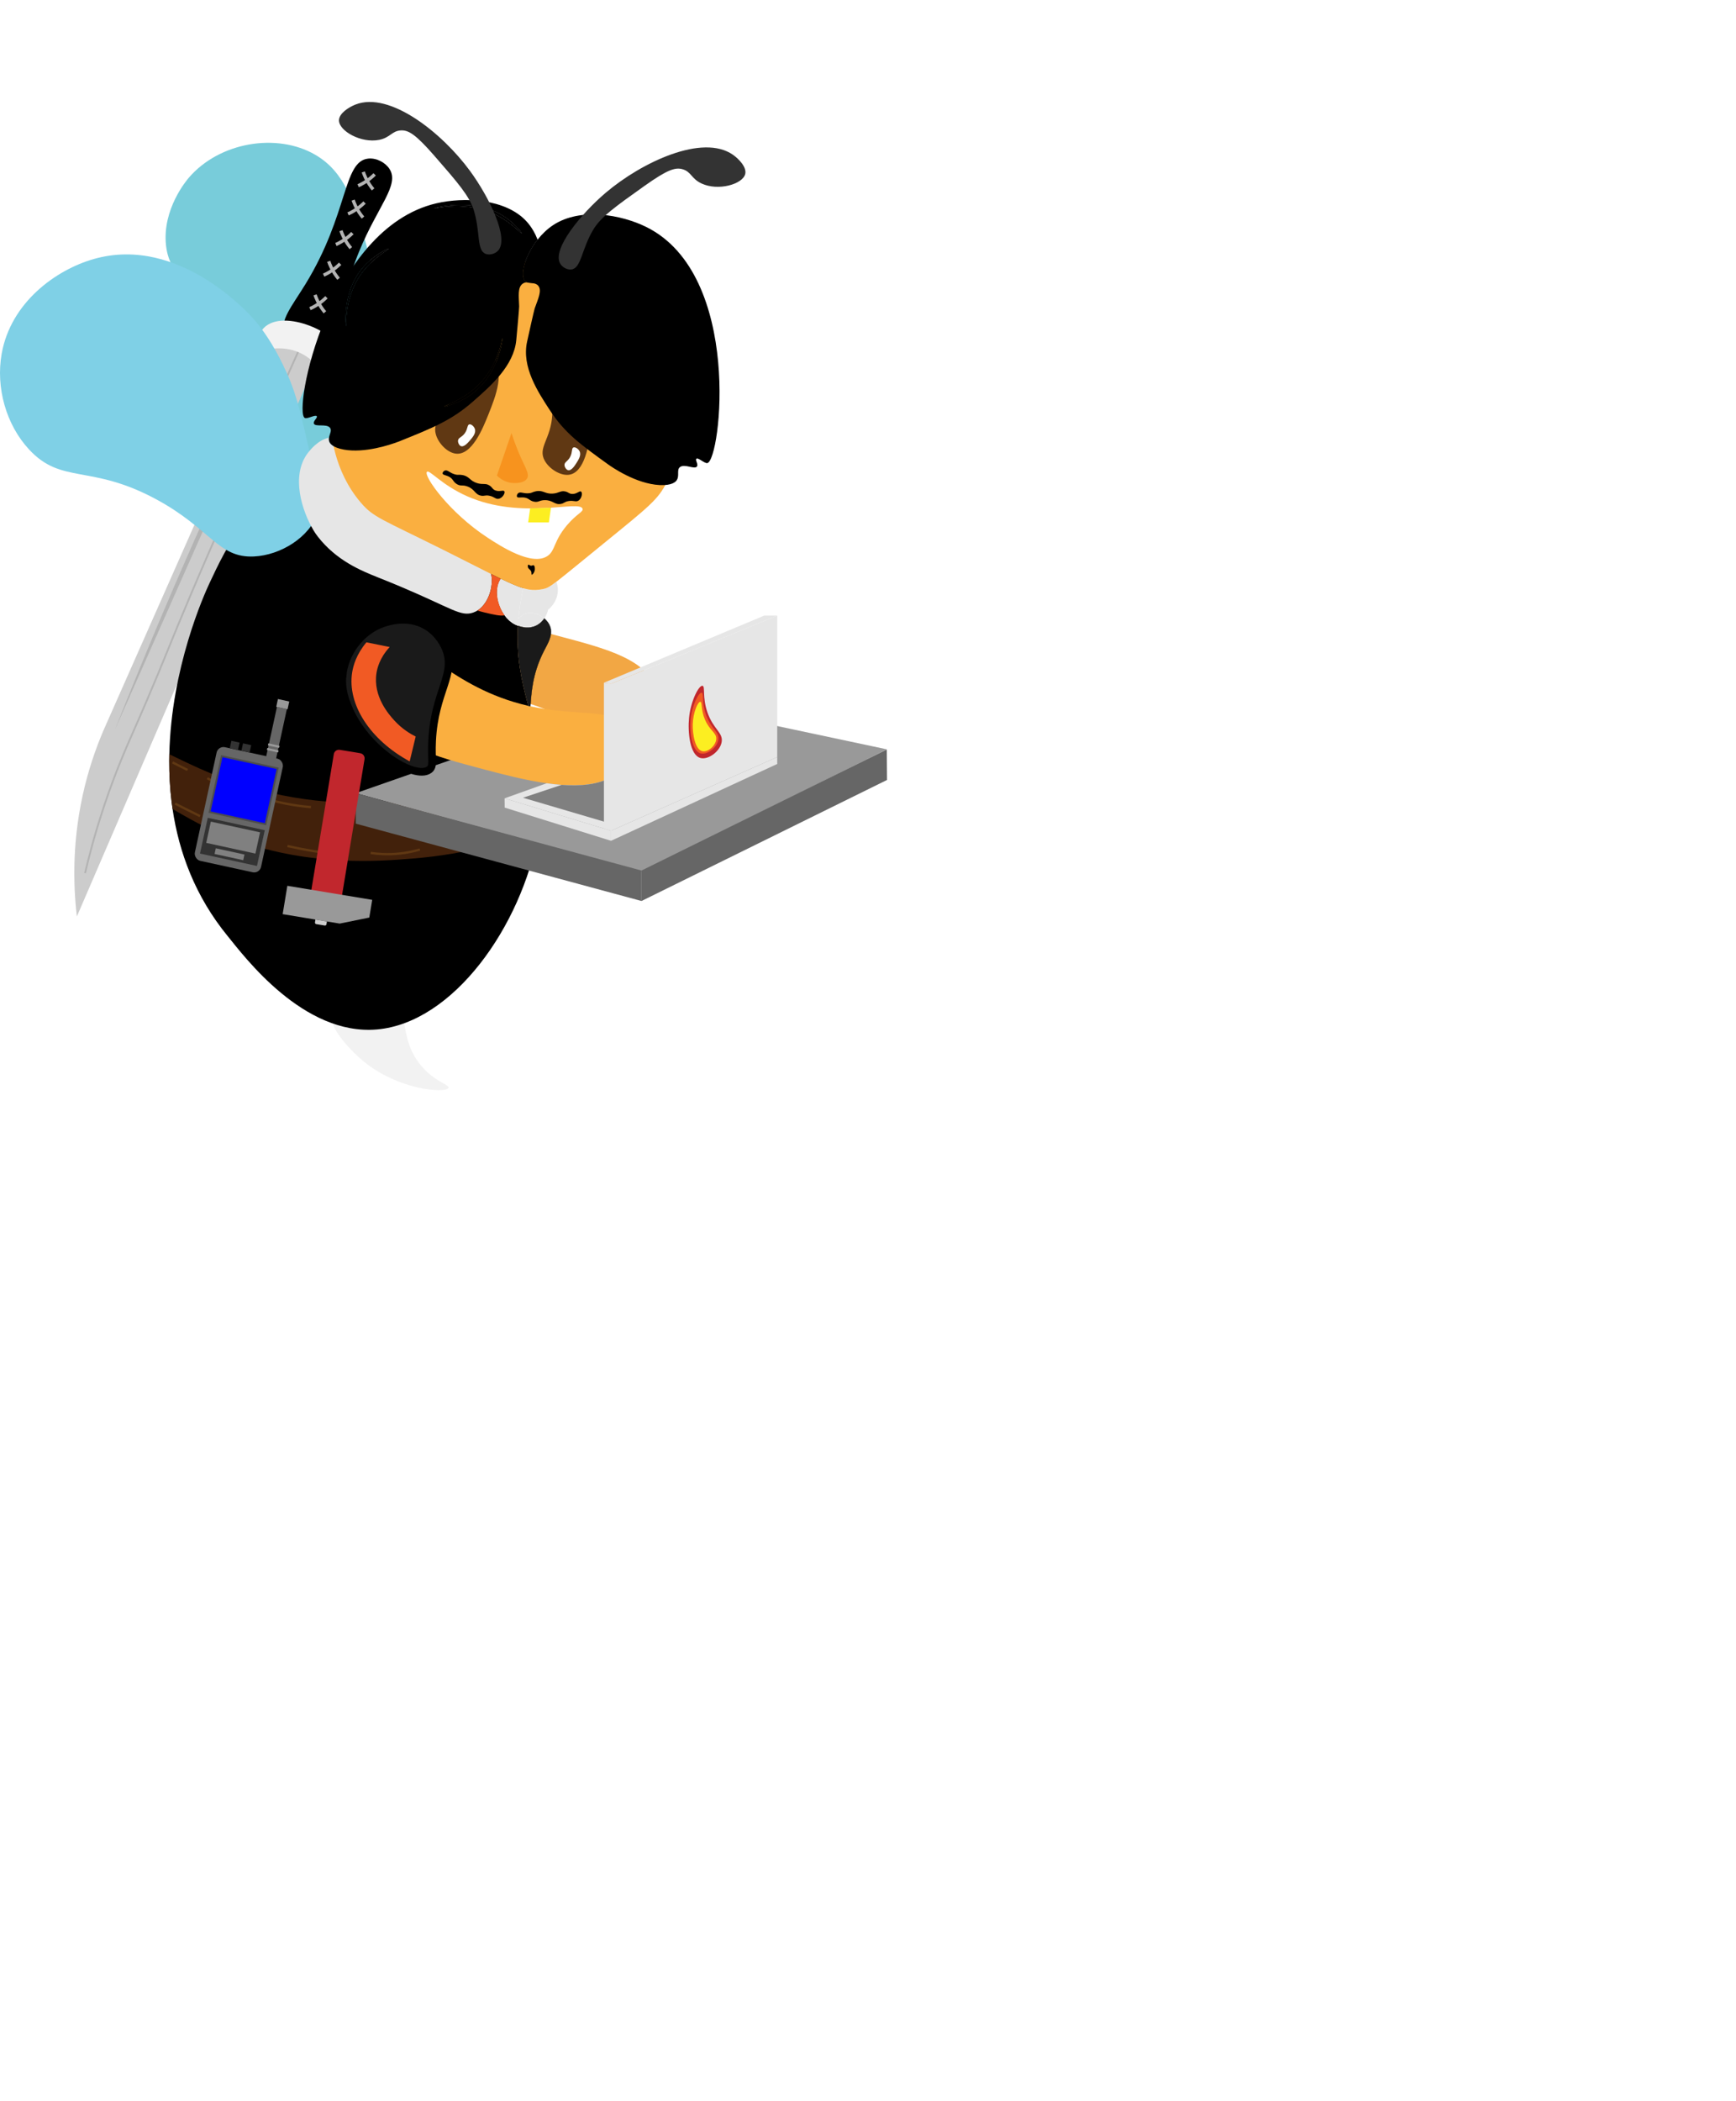 <?xml version="1.0" encoding="UTF-8"?>
<svg id="Oliver" xmlns="http://www.w3.org/2000/svg" viewBox="0 0 6780.92 8205.21">
  <defs>
    <style>
      .cls-1 {
        fill: #999;
      }

      .cls-1, .cls-2, .cls-3, .cls-4, .cls-5, .cls-6, .cls-7, .cls-8, .cls-9, .cls-10, .cls-11, .cls-12, .cls-13, .cls-14, .cls-15, .cls-16, .cls-17, .cls-18, .cls-19, .cls-20 {
        stroke-width: 0px;
      }

      .cls-2 {
        fill: #666;
      }

      .cls-3 {
        fill: #c1272d;
      }

      .cls-4 {
        fill: #f2a744;
      }

      .cls-5 {
        fill: #fcee21;
      }

      .cls-6 {
        fill: #e6e6e6;
      }

      .cls-21 {
        fill: blue;
        stroke: #4d4d4d;
      }

      .cls-21, .cls-22, .cls-23, .cls-24, .cls-25, .cls-26 {
        stroke-miterlimit: 10;
      }

      .cls-21, .cls-24 {
        stroke-width: 7px;
      }

      .cls-8 {
        fill: gray;
      }

      .cls-9 {
        fill: #f7931e;
      }

      .cls-10 {
        fill: #b3b3b3;
      }

      .cls-11 {
        fill: #333;
      }

      .cls-12 {
        fill: #ccc;
      }

      .cls-13 {
        fill: #fff;
      }

      .cls-22 {
        stroke-width: 30px;
      }

      .cls-22, .cls-25 {
        fill: #1a1a1a;
        stroke: #000;
      }

      .cls-14 {
        fill: #f15a24;
      }

      .cls-15 {
        fill: #42210b;
      }

      .cls-23 {
        stroke: #603813;
        stroke-width: 9px;
      }

      .cls-23, .cls-24, .cls-26 {
        fill: none;
      }

      .cls-24, .cls-26 {
        stroke: #b3b3b3;
      }

      .cls-16 {
        fill: #78ccda;
      }

      .cls-17 {
        fill: #603813;
      }

      .cls-18 {
        fill: #faaf40;
      }

      .cls-26 {
        stroke-width: 13px;
      }

      .cls-19 {
        fill: #7fd0e6;
      }

      .cls-20 {
        fill: #f2f2f2;
      }
    </style>
  </defs>
  <path class="cls-16" d="M738.75,1456c-14.93-137.58,27.64-171.02-11.09-296.92-31.12-101.14-70.68-118.86-79.34-202.2-14.49-139.46,79.49-251.62,89.56-263.3,120-139.15,343.81-175.99,493.21-89.36,115.94,67.23,151.71,188.31,194.69,333.81,60.28,204.06,37.11,376.78,23.61,450.21-18.08,98.33-82.68,449.74-302.33,503.17-73.19,17.8-135.18-4.39-154.62-11.64-212.15-79.1-251.37-402.31-253.7-423.78Z"/>
  <g>
    <path class="cls-12" d="M1085.74,1312.37l-671.65,1517.45c-30.14,67.12-59.52,146.45-82.1,237.23-51.03,205.13-46.57,385.16-31.78,512.09,317.47-736.11,634.94-1472.22,952.41-2208.33l-166.89-58.44Z"/>
    <path class="cls-10" d="M1097.96,1385.57c-93.57,190.01-184.06,381.43-271.47,574.25-133.14,293.7-259.12,590.63-377.95,890.79"/>
    <path class="cls-24" d="M1173.13,1354.95c-25.55,56.64-63.68,141.3-109.73,244.06-449.24,1002.44-351.94,826.05-553.66,1283.08-16.41,37.18-58.34,131.89-102.19,262.71-38.43,114.66-62.23,209.02-75.28,264.86"/>
    <path class="cls-7" d="M1113.04,1302.91c-23.58-48.29,26.91-106.48,80.2-193.36,168.87-275.32,145.87-480.01,245.21-490.2,33.05-3.39,67.34,16.01,83.2,40.79,39.89,62.34-45.96,144.51-118.69,321.5-89.23,217.16-59.61,335.93-143.35,367.82-52.96,20.17-125.84-4.08-146.58-46.55Z"/>
    <path class="cls-20" d="M1006.41,1351.19c15.96,28.26,74.91-7.33,151.8,21.12,71.61,26.5,88,82.35,129.57,73.52,25.67-5.45,49.92-33.23,49.86-59.23-.17-76.72-212.1-178.67-297.88-114.02-26.39,19.89-44.72,58.47-33.35,78.6Z"/>
    <g>
      <path class="cls-26" d="M1418.84,671.48c4.84,13.97,12.17,30.6,23.49,47.88,4.98,7.59,10.09,14.33,15.06,20.26"/>
      <path class="cls-26" d="M1463.4,680.91c-10.45,10.46-24.3,22.23-42.03,32.84-7.79,4.66-15.33,8.5-22.4,11.66"/>
    </g>
    <g>
      <path class="cls-26" d="M1379.34,781.47c4.84,13.97,12.17,30.6,23.49,47.88,4.98,7.59,10.09,14.33,15.06,20.26"/>
      <path class="cls-26" d="M1423.9,790.91c-10.45,10.46-24.3,22.23-42.03,32.84-7.79,4.66-15.33,8.5-22.4,11.66"/>
    </g>
    <g>
      <path class="cls-26" d="M1331.9,900.94c4.84,13.97,12.17,30.6,23.49,47.88,4.98,7.59,10.09,14.33,15.06,20.26"/>
      <path class="cls-26" d="M1376.46,910.37c-10.45,10.46-24.3,22.23-42.03,32.84-7.79,4.66-15.33,8.5-22.4,11.66"/>
    </g>
    <g>
      <path class="cls-26" d="M1283.96,1020.55c4.84,13.97,12.17,30.6,23.49,47.88,4.98,7.59,10.09,14.33,15.06,20.26"/>
      <path class="cls-26" d="M1328.52,1029.99c-10.45,10.46-24.3,22.23-42.03,32.84-7.79,4.66-15.33,8.5-22.4,11.66"/>
    </g>
    <g>
      <path class="cls-26" d="M1230.6,1151.46c4.84,13.97,12.17,30.6,23.49,47.88,4.98,7.59,10.09,14.33,15.06,20.26"/>
      <path class="cls-26" d="M1275.15,1160.89c-10.45,10.46-24.3,22.23-42.03,32.84-7.79,4.66-15.33,8.5-22.4,11.66"/>
    </g>
  </g>
  <path class="cls-20" d="M1296.92,3934.21c-29.53,69.66,76.14,168,103,193,140.34,130.6,343.63,143.88,352,121,4.41-12.06-49.87-21.67-103-82-95.26-108.17-45.4-218.8-120-273-69.06-50.17-204.88-22.97-232,41Z"/>
  <path class="cls-7" d="M2103.34,3253.27c-67.49,367.69-333.79,740.62-630.42,766.94-288.66,25.61-520.03-286.75-584-365-126.72-155-189.99-327.03-214.83-495.63-1.42-9.64-2.72-19.26-3.89-28.87-6.59-53.98-9.37-107.48-9.16-159.83.03-8.43.15-16.84.34-25.21,7.45-337.17,134.99-621.28,156.54-667.46,61.15-131.06,181.34-388.65,451-494,136.28-53.24,256.17-46.28,304-43,165.85,11.39,433.81,86.72,503,271,34.95,93.08-3.65,153.14-32.29,284.94-14.08-4.14-29.86-10.25-48.73-18.62-3.59-1.59-7.29-3.26-11.11-5.02-8.68-3.99-17.99-8.42-28.04-13.3-1.69,2.49-2.84,4.49-3.53,5.76-21.24,38.93-10.26,97.19,18.74,137.06,10.54,14.48,23.44,26.54,38.05,34.37.97.52,1.96,1.02,2.95,1.51,2.07,1.01,5.94,2.9,11.14,4.9-.02.26-.04.51-.05.77-6.6,118.48,13.93,211.21,37.76,301.15,2.84,10.71,5.72,21.39,8.61,32.06,22.28,82.26,44.93,164.48,49.5,264.42,3.13,68.44-2.48,139.65-15.58,211.06Z"/>
  <path class="cls-15" d="M2103.34,3253.27c-109.08,27.1-267.79,81.69-492.58,99.72-129.48,10.39-389.69,31.27-677.38-69.08-130.94-45.68-206.66-95.23-259.29-124.33-1.42-9.64-2.72-19.26-3.89-28.87-6.59-53.98-9.37-107.48-9.16-159.83.03-8.43.15-16.84.34-25.21,89.32,42.01,211.45,107.36,397.46,150.7,241.22,56.19,433.86,39,615.08,22.83,170.45-15.2,318.95-46.34,445-76.99,3.13,68.44-2.48,139.65-15.58,211.06Z"/>
  <path class="cls-23" d="M1308.37,3157.76c28.26,3.73,60.38,6.33,95.72,6.45,30.71.1,58.93-1.7,84.21-4.47"/>
  <path class="cls-23" d="M1585.31,3153.02c40.13-2.92,81.5-6.68,124.03-11.44,30.84-3.45,60.95-7.27,90.33-11.4"/>
  <path class="cls-23" d="M1886.69,3115.36c35.69-3.19,76.48-9.22,120.82-20.07,32.87-8.05,62.61-17.51,89.01-27.29"/>
  <path class="cls-23" d="M1751.83,3301.34c35.69-3.19,76.48-9.22,120.82-20.07,32.87-8.05,62.61-17.51,89.01-27.29"/>
  <g>
    <polygon class="cls-1" points="3464.33 2926.4 3463.87 2926.63 2505.75 3403.69 2505.3 3403.9 1390.29 3097.63 1389.74 3097.49 2478.46 2717.03 3464.33 2926.4"/>
    <polygon class="cls-2" points="2505.75 3518.63 1389.75 3216.61 1389.75 3097.66 2505.75 3399.69 2505.75 3518.63"/>
    <polygon class="cls-2" points="3463.87 2926.97 3464.75 3045.92 2505.75 3518.63 2505.75 3399.69 3463.87 2926.97"/>
  </g>
  <path class="cls-4" d="M2524.48,2945.62c-94.17,56.02-196.67-119.17-463.67-199.89-23.83-89.94-44.36-182.67-37.76-301.15,55.82,11.84,109.65,26.11,155.84,38.36,201.4,53.42,346.33,91.86,392.5,217.68,30.27,82.47,19.27,205.64-46.91,245Z"/>
  <path class="cls-19" d="M1241.52,2002.88c8.04-23.67,10.53-47.18-25.11-205.92-37.98-169.2-56.97-253.81-94.56-336.7-17.56-38.72-58.5-129.02-126.31-208.94-15.34-18.08-293.23-335.49-629.11-239.85-147.92,42.12-324.41,169.28-359.96,370.24-23.25,131.43,16.92,276.65,107.42,374.03,127.43,137.12,239.94,55.93,495.72,193.86,214.36,115.6,242.1,230.2,382.14,223.59,104.7-4.94,217.43-75.06,249.77-170.31Z"/>
  <path class="cls-23" d="M673.92,2977.21c7.82,4.05,15.69,8.1,23.63,12.14,11.72,5.97,23.38,11.82,34.96,17.55"/>
  <path class="cls-23" d="M809.78,3039.1c14.01,8.17,29.58,16.35,46.71,24.07,34.96,15.75,67.7,25.67,95.9,32.04"/>
  <path class="cls-23" d="M1033.36,3117.66c23.92,7.27,50.26,14.13,78.85,19.93,36.94,7.49,71.27,11.91,102.16,14.37"/>
  <path class="cls-23" d="M683.92,3138.21c12.99,6.68,26.08,13.35,39.27,20,19.48,9.83,38.85,19.47,58.1,28.93"/>
  <path class="cls-23" d="M856.54,3217.48c18.37,7.31,37.29,14.52,56.75,21.58,32.89,11.93,64.91,22.56,95.9,32.04"/>
  <path class="cls-23" d="M1122.77,3303.98c31.42,7.08,64.66,13.67,99.62,19.5,32.28,5.38,63.38,9.65,93.13,13.02"/>
  <path class="cls-23" d="M1447.9,3330.93c29.03,4.32,66.78,7.04,110.38,2.67,31.68-3.18,59.24-9.37,81.85-16.05"/>
  <path class="cls-6" d="M1864.89,2384.3c-2.27,1.42-4.59,2.73-6.97,3.91-12.64,6.29-23.76,7.61-27.5,7.96-48.05,4.53-103.78-41.97-352-140.46-67.75-26.88-164.47-66.27-237.94-161.23-6.29-8.13-11.38-15.95-16.06-23.77-44.03-73.58-90.57-213.23-21-303,7.09-9.15,38.41-49.57,81.67-58.36-.82,5.29-.68,10.77,1.6,16.35,1.56,3.8,10.02,22.11,57.51,30.31,9.7,1.68,19.62,2.69,29.63,3.15,41.84,128.92,105.4,200.56,151.59,240.55,42.64,36.92,172.55,103.96,315.5,161.5,13.52,5.45,35.49,14.1,52.83,31.99,5.27,5.43,10.12,11.71,14.17,19.01,29.28,52.76,7.18,140.58-43.03,172.09Z"/>
  <path class="cls-6" d="M2126.15,2415.28c-6.76,9.98-16.4,20.05-30.06,27.1-28.32,14.63-56.99,7.55-72.99,1.43-5.2-2-9.07-3.89-11.14-4.9-.99-.49-1.98-.99-2.95-1.51-14.61-7.83-27.51-19.89-38.05-34.37-29-39.87-39.98-98.13-18.74-137.06.69-1.27,1.84-3.27,3.53-5.76,10.05,4.88,19.36,9.31,28.04,13.3,3.82,1.76,7.52,3.43,11.11,5.02,18.87,8.37,34.65,14.48,48.73,18.62-1.96,9.01-3.87,18.35-5.71,28.06-6.03,31.87-10.19,61.95-12.77,90.53,10.81-11.46,23.35-19.29,37.77-21.53,21.22-3.29,45.41,5.71,63.23,21.07Z"/>
  <path class="cls-6" d="M2140.92,2381.21c-.82,3.7-4.41,18.77-14.77,34.07-17.82-15.36-42.01-24.36-63.23-21.07-14.42,2.24-26.96,10.07-37.77,21.53,2.58-28.58,6.74-58.66,12.77-90.53,1.84-9.71,3.75-19.05,5.71-28.06,28.45,8.36,49.96,8.71,76.03,3.58,14.79-2.9,23.47-6.09,53.56-28.97,3.01,8.08,5.16,17.25,5.7,27.45,2.63,49.26-34.49,79.26-38,82Z"/>
  <path class="cls-18" d="M2604.88,1881.55c-31.95,67.8-70.55,97.13-245.99,239.97-90.72,73.85-142.17,116.29-173.94,141.17-4.25,3.33-8.14,6.34-11.73,9.07-30.09,22.88-38.77,26.07-53.56,28.97-38.97,7.67-67.76,3.09-124.76-22.2-3.59-1.59-7.29-3.26-11.11-5.02-8.68-3.99-17.99-8.42-28.04-13.3-11.4-5.55-23.76-11.69-37.23-18.46-46.39-23.3-106.01-54.05-185.58-93.74-244.12-121.76-274.39-127.29-324.21-185.87-105.95-124.6-116.72-273.27-118.15-319.32-8.72-280.64,213.62-462.57,244.03-486.17,231.8-179.88,587.7-188.61,833.12-14.1,187.08,133.04,266.95,351.8,273.32,522.45,1.96,52.51,4.02,131.29-36.17,216.55Z"/>
  <path class="cls-14" d="M1970.96,2403.03c-16.71,3.37-42.07-2.59-77.04-10.82-10.79-2.54-20.53-5.27-29.03-7.91,41.66-26.15,63.97-91.06,53.63-142.55,13.47,6.77,25.83,12.91,37.23,18.46-1.69,2.49-2.84,4.49-3.53,5.76-21.24,38.93-10.26,97.19,18.74,137.06Z"/>
  <path class="cls-9" d="M1997.92,1691.21c14.13,43.85,28.52,77.99,39,101,18.58,40.76,31.07,60.11,22,76-11.8,20.66-50.31,18.34-56,18-33.16-2-55.14-22.16-62-29"/>
  <path class="cls-17" d="M1922.43,1388.04c-29.95-36.48-88.31-60.91-119.32-44.42-38.54,20.5,1.25,85-27.99,182.51-28.33,94.45-89.12,112.16-72.68,170.23,9.88,34.89,43.57,69.93,76.11,74.96,64.29,9.94,108.02-99.71,129.64-153.89,28.48-71.4,66.23-166.05,14.25-229.39Z"/>
  <path class="cls-13" d="M1667.69,1842.67c9.7-9.83,56.29,50.53,155.85,94.79,214.71,95.47,442.89,12.53,452.06,49.83,3,12.23-22.26,18.17-60.7,63.53-53.11,62.67-45.3,99.01-75.83,120.06-60.9,41.99-184.64-38.67-234.06-70.89-150.9-98.36-251.99-242.43-237.31-257.31Z"/>
  <path class="cls-18" d="M2386.7,2798.44v236.59c-49.53,29.22-118.6,35.54-193.16,30.08-19.06-1.39-38.49-3.55-58.04-6.3-86.7-12.18-175.83-35.82-246.91-54.67-201.41-53.42-346.33-91.86-392.51-217.67-30.27-82.48-19.26-205.65,46.91-245.01,100.6-59.84,210.71,144.17,520.69,215,2.63.6,5.27,1.19,7.93,1.77,1.58.35,3.16.69,4.75,1.03,134.02,28.53,242.41,18.81,310.34,39.18Z"/>
  <path class="cls-18" d="M2429.18,2997.8c-11.64,15.23-25.98,27.51-42.48,37.23v-236.59c29.27,8.77,51.02,23.14,64.08,48.55,23.76,46.23,9.2,110.53-21.6,150.81Z"/>
  <path class="cls-22" d="M1337.85,2637.76c-5.43,54.04,10.76,95.67,21.61,122.65,67.43,167.7,261.49,286.4,316.89,245.62,19.1-14.06,7.72-36.78,11.49-112.99,9.66-194.99,94.64-257.41,53.17-359.91-3.92-9.7-25.29-60.08-77.93-90.2-71.98-41.2-150.13-14.59-165.35-9.4-90.16,30.7-151.18,117.66-159.87,204.24Z"/>
  <path class="cls-14" d="M1431.26,2508.42l90.95,18.44c-39.56,42.18-48.91,83.98-51.68,101.66-14.42,92.04,50.16,163.48,69.14,184.47,30.68,33.94,63.49,53.2,84.02,63.4-7.84,32.33-15.67,64.65-23.51,96.98-154.95-83.86-244.25-223.05-224.66-347.21,4.28-27.12,16.44-70.54,55.74-117.75Z"/>
  <path class="cls-17" d="M2266.58,1447.46c-37.93-28.09-100.48-37.58-126.54-14.02-32.39,29.27,21.91,82.14,17.29,183.83-4.48,98.5-59.13,130.49-29.04,182.8,18.08,31.44,59.28,57.22,92.07,54.17,64.77-6.01,80.49-123.01,88.26-180.83,10.24-76.18,23.81-177.18-42.04-225.95Z"/>
  <g>
    <path class="cls-7" d="M2099.93,935.93c-9.8-25.1-23.61-49.33-41.8-69.66-81.93-91.59-246.58-97.13-353.29-72.36-422.65,98.09-561.94,816.8-513.99,838.54,9.86,4.48,41.41-14.33,46.47-6.86,4.05,5.97-15.33,19.25-11.21,28.95,5.84,13.76,49.87-1.08,63.07,16.34,7.91,10.43-1.8,23.77-4.09,38.47-.82,5.29-.68,10.77,1.6,16.35,1.56,3.8,10.02,22.11,57.51,30.31,9.7,1.68,19.62,2.69,29.63,3.15,85.33,3.94,176.97-32.04,189.6-37.11,126.63-50.91,200.03-80.42,282.91-152.93,70.49-61.67,160.81-140.69,170.23-240.91,11.51-122.53,11.23-131.72,11.23-131.72-1.24-40.22-6.71-74.57,14.13-88.85,5.65-3.87,11.39-5,17.12-5.01-2.26-.9-4.37-2.13-6.27-3.82-23.16-20.61-2.97-99.15,47.15-162.88ZM1427.55,1048.03c-87.21,100.03-73.54,225.5-75.24,225.34-1.85-.17-18.43-146.06,78.42-242.67,37.57-37.47,85.66-61.01,87.02-59.33,1.44,1.78-49.84,30.37-90.2,76.66ZM1833.89,1544.81c-44.64,29.97-96.56,44.26-97.53,42.34-1.02-2.01,55.09-20.69,104.34-58.83,106.43-82.41,119.97-208.55,121.61-208.08,1.75.51-13.33,147.31-128.42,224.57ZM2037.85,911.34c-1.7,1.64-38.71-40.3-93.13-69-117.57-62.01-249.19-26.73-249.24-28.33-.06-1.72,152.89-43.37,268.08,28.12,44.68,27.72,75.91,67.65,74.29,69.21Z"/>
    <path class="cls-7" d="M1517.75,971.37c1.44,1.78-49.84,30.37-90.2,76.66-87.21,100.03-73.54,225.5-75.24,225.34-1.85-.17-18.43-146.06,78.42-242.67,37.57-37.47,85.66-61.01,87.02-59.33Z"/>
    <path class="cls-7" d="M1962.31,1320.24c1.75.51-13.33,147.31-128.42,224.57-44.64,29.97-96.56,44.26-97.53,42.34-1.02-2.01,55.09-20.69,104.34-58.83,106.43-82.41,119.97-208.55,121.61-208.08Z"/>
    <path class="cls-7" d="M2037.85,911.34c-1.7,1.64-38.71-40.3-93.13-69-117.57-62.01-249.19-26.73-249.24-28.33-.06-1.72,152.89-43.37,268.08,28.12,44.68,27.72,75.91,67.65,74.29,69.21Z"/>
    <path class="cls-7" d="M2094.84,1102.11c-11.09,5.73-23.4.49-35.79.52-2.26-.9-4.37-2.13-6.27-3.82-23.16-20.61-2.97-99.15,47.15-162.88,28.21,72.11,23.43,151.43-5.09,166.18Z"/>
    <path class="cls-7" d="M2762.87,1808.47c-10.91,2.16-35.59-22.89-42.78-16.79-5.75,4.89,8.89,21.95,1.93,30.42-9.87,12.01-47.83-11.93-65.94,2-14.76,11.36.34,35.05-14.45,53.5-2.67,3.33-16.47,19.16-64.86,16.71-94.12-4.76-189.42-72.12-201.31-80.68-106.64-76.82-168.47-121.35-226.23-209.49-49.12-74.96-112.07-171.01-90.35-269.85,26.55-120.87,29.64-129.68,29.64-129.68,13.56-38.58,29.41-70.56,13.67-88.9-11.53-13.43-29.88-7.75-43.14-13.08-2.26-.9-4.37-2.13-6.27-3.82-23.16-20.61-2.97-99.15,47.15-162.88,17-21.61,37.44-41.52,60.81-56.89,107.29-70.56,268.02-39.96,363.47,7.27,378.06,187.04,291.65,911.62,238.66,922.16Z"/>
    <path class="cls-7" d="M2037.85,911.34c-1.7,1.64-38.71-40.3-93.13-69-117.57-62.01-249.19-26.73-249.24-28.33-.06-1.72,152.89-43.37,268.08,28.12,44.68,27.72,75.91,67.65,74.29,69.21Z"/>
    <path class="cls-7" d="M2759.54,1788.01c1.49,3.64,12.55-14.86,20.27-52.73,17.93-87.91,4.53-214.81,3.93-214.98-.28-.08,2.54,26.71,1.8,70.45-2.08,121.43-28.56,191-26,197.26Z"/>
    <path class="cls-7" d="M1427.55,1048.03c-87.21,100.03-73.54,225.5-75.24,225.34-1.85-.17-18.43-146.06,78.42-242.67,37.57-37.47,85.66-61.01,87.02-59.33,1.44,1.78-49.84,30.37-90.2,76.66Z"/>
    <path class="cls-7" d="M2616.59,977.87c4.22.15-9.12-16.39-42.91-37.58-78.45-49.21-208.75-86.95-209.19-86.51-.2.2,27.31,8.18,69.89,25.73,118.21,48.74,174.95,98.11,182.21,98.36Z"/>
    <path class="cls-7" d="M1833.89,1544.81c-44.64,29.97-96.56,44.26-97.53,42.34-1.02-2.01,55.09-20.69,104.34-58.83,106.43-82.41,119.97-208.55,121.61-208.08,1.75.51-13.33,147.31-128.42,224.57Z"/>
    <path class="cls-7" d="M2288.37,1636.87c-1.78.21,3.07,34.71,22.44,67.96,49.92,85.72,173.87,124.57,174.55,123.61.64-.9-105.78-34.65-161.36-116.12-25.72-37.71-33.75-75.66-35.63-75.44Z"/>
  </g>
  <path class="cls-11" d="M2188.24,1029.7c-33.56-56.79,82.67-196.38,178.15-277.32,141.11-119.62,378.23-230.91,496.57-147.93,22.83,16.01,54.42,48.5,47.89,75.12-9.76,39.81-104.96,67.39-170.33,37.15-40.47-18.72-40.06-45.99-74.54-55.88-28.05-8.05-58.7,1.27-149.06,65.51-113.72,80.84-170.58,121.26-200.35,171.71-45.78,77.58-46.15,149.65-84.91,154.33-16.22,1.96-34.96-8.38-43.42-22.7Z"/>
  <path class="cls-11" d="M1944.87,979.54c45.9-47.38-34.51-210.26-108.43-311.26-109.26-149.28-313.82-312.89-448.27-259.85-25.94,10.23-64.25,34.44-64.12,61.86.19,40.99,86.31,90.05,156.94,75.91,43.73-8.75,49.7-35.35,85.53-36.92,29.15-1.27,56.78,14.95,129.63,98.52,91.68,105.17,137.53,157.75,154.69,213.77,26.39,86.12,9.91,156.29,46.5,169.9,15.31,5.69,35.95.02,47.53-11.93Z"/>
  <path class="cls-13" d="M1854.6,1674.33c-3.52-9.42-13.6-18.36-20.99-17.17-9.18,1.48-5.6,17.22-18.21,34.86-12.21,17.09-25.69,16.47-26.37,29.31-.41,7.71,3.97,17.09,10.18,20.35,12.27,6.43,28.64-12.66,36.72-22.09,10.66-12.43,24.78-28.91,18.67-45.25Z"/>
  <path class="cls-13" d="M2263.45,1761.47c-4.78-8.84-16-16.31-23.15-14.12-8.89,2.73-3.18,17.82-13.24,37.03-9.75,18.6-23.18,19.84-22.09,32.65.65,7.7,6.28,16.39,12.88,18.76,13.04,4.68,26.63-16.47,33.34-26.93,8.85-13.78,20.57-32.04,12.27-47.39Z"/>
  <path class="cls-6" d="M2386.7,3035.03v209.26l-415.74-126.63,164.54-58.85c19.55,2.75,38.98,4.91,58.04,6.3,74.56,5.46,143.63-.86,193.16-30.08Z"/>
  <polygon class="cls-6" points="3035.87 2403.99 3035.87 2956.47 2386.7 3244.29 2386.7 2670.28 3035.87 2403.99"/>
  <path class="cls-8" d="M2386.7,3035.03v181.77l-343.91-101.44,150.75-50.25c74.56,5.46,143.63-.86,193.16-30.08Z"/>
  <polygon class="cls-6" points="2389.92 2670.28 2358.92 2666.21 2358.92 3235.75 2389.92 3244.21 2389.92 2670.28"/>
  <polygon class="cls-6" points="3035.87 2403.99 2985.25 2403.99 2358.92 2666.21 2386.7 2670.28 3035.87 2403.99"/>
  <polygon class="cls-6" points="1970.96 3117.66 1971.33 3153.92 2386.7 3283.56 2386.7 3244.29 1970.96 3117.66"/>
  <polygon class="cls-6" points="3035.87 2956.47 2386.7 3244.29 2386.7 3283.56 3035.87 2983.49 3035.87 2956.47"/>
  <path class="cls-7" d="M1946.61,1948.08c16.06-1.99,28.63-23.69,22.91-30.08-4.64-5.18-17.94,3.46-34.36-2.73-12.02-4.54-11.35-11.61-22.91-19.14-16.04-10.45-25.4-2.1-49.09-9.57-29.23-9.21-28.5-26.2-57.27-31.45-14.03-2.56-16,1.15-29.45-2.73-20.39-5.88-27.37-17.72-37.63-15.04-6.22,1.62-10.96,7.88-9.82,12.31,1.42,5.5,11.23,5.42,22.91,10.94,18.95,8.96,16.21,20.11,32.72,30.08,15.85,9.57,21.71,1.33,42.54,9.57,28.89,11.43,27.6,31.25,52.36,35.55,13.13,2.28,15.06-3.02,31.09,0,20.35,3.83,24.45,13.73,36,12.31Z"/>
  <path class="cls-7" d="M2258.29,1955.68c14.32-7.54,18.4-32.29,10.79-36.24-6.17-3.2-15.56,9.59-33.11,9.59-12.84,0-14.72-6.85-28.2-9.81-18.7-4.11-24.51,7.01-49.3,8.4-30.6,1.72-35.92-14.43-64.69-9.17-14.03,2.56-14.56,6.73-28.52,7.86-21.15,1.71-31.87-6.9-40.52-.76-5.24,3.72-7.46,11.25-4.83,14.98,3.27,4.65,12.42,1.1,25.3,2.13,20.89,1.68,22.27,13.08,41.25,16.57,18.21,3.35,20.78-6.44,43.18-6.09,31.07.48,36.87,19.47,61.55,14.74,13.09-2.51,13.02-8.15,29.08-10.99,20.39-3.61,27.73,4.2,38.02-1.22Z"/>
  <path class="cls-7" d="M2083.92,2207.21c-3.06-1.03-4.79,2.6-10,2-5.42-.63-7.63-5.03-10-4-2.1.92-2.69,5.39-2,9,1.62,8.43,9.66,8.78,13,18,2.39,6.59.04,11.27,2,12,2.53.95,8.56-6.08,11-14,2.94-9.54.96-21.32-4-23Z"/>
  <path class="cls-3" d="M2744.14,2678.16c-14.04-2.84-45.85,57.94-52.59,124.39-5.5,54.17,2.18,146.35,44.64,157.63,30.64,8.14,77.28-26.41,82.85-63.34,5.48-36.31-32.73-48.47-55.84-114.91-20.82-59.89-7.67-101.47-19.06-103.78Z"/>
  <path class="cls-14" d="M2740.92,2705.21c-11.82-2.25-37.97,49.11-43,105-4.1,45.56,3.23,122.92,39,132,25.82,6.55,64.67-22.92,69-54,4.25-30.55-27.96-40.41-48-96-18.06-50.11-7.41-85.17-17-87Z"/>
  <path class="cls-5" d="M2735.72,2740.72c-9.74-1.25-28.48,41.86-29.82,87.62-1.09,37.3,8.71,99.93,38.29,105.55,21.35,4.06,51.53-21.86,53.51-47.38,1.95-25.09-24.77-31.52-43.83-75.79-17.19-39.91-10.25-68.99-18.15-70Z"/>
  <path class="cls-25" d="M2124.92,2541.21c-47.34,91.95-49.49,171.16-53.31,217.02-2.66-.58-5.3-1.17-7.93-1.77-.97-3.57-1.92-7.15-2.87-10.73-23.83-89.94-44.36-182.67-37.76-301.15.01-.26.03-.51.05-.77,16,6.12,44.67,13.2,72.99-1.43,13.66-7.05,23.3-17.12,30.06-27.1,10.33,8.89,18.53,19.93,22.77,31.93,11.52,32.63-8.92,64.71-24,94Z"/>
  <g>
    <rect class="cls-2" x="800.58" y="2935.11" width="264.59" height="454.2" rx="27.39" ry="27.39" transform="translate(693.9 -126.06) rotate(12.28)"/>
    <rect class="cls-2" x="1058.29" y="2762.66" width="39.62" height="216.49" transform="translate(635.26 -163.61) rotate(12.28)"/>
    <rect class="cls-1" x="1042.67" y="2925.41" width="45.28" height="8.49" rx="2" ry="2" transform="translate(647.47 -159.55) rotate(12.28)"/>
    <rect class="cls-1" x="1046.58" y="2907.44" width="45.28" height="8.49" rx="2" ry="2" transform="translate(643.74 -160.79) rotate(12.28)"/>
    <rect class="cls-1" x="1081.79" y="2734.36" width="45.28" height="31.13" transform="translate(610.14 -171.98) rotate(12.28)"/>
    <rect class="cls-11" x="900.31" y="2896.21" width="32.79" height="29.71" transform="translate(640.12 -128.37) rotate(12.28)"/>
    <rect class="cls-11" x="945.7" y="2906.09" width="32.79" height="29.71" transform="translate(643.26 -137.79) rotate(12.28)"/>
    <rect class="cls-21" x="839.87" y="2974.15" width="223.56" height="223.56" transform="translate(678.11 -131.8) rotate(12.28)"/>
    <rect class="cls-11" x="793.81" y="3216.33" width="227.8" height="142.91" transform="translate(720.03 -117.84) rotate(12.28)"/>
    <rect class="cls-8" x="839.18" y="3324.7" width="114.61" height="22.64" transform="translate(730.03 -114.34) rotate(12.28)"/>
    <rect class="cls-8" x="812.29" y="3228.59" width="196.68" height="84.9" transform="translate(716.54 -118.84) rotate(12.28)"/>
  </g>
  <g>
    <path class="cls-3" d="M1212.49,3497.55l89.64-541.95h.02s1.75-10.57,1.75-10.57c1.82-11.03,12.34-18.56,23.37-16.74l79.94,13.22c11.03,1.82,18.56,12.34,16.74,23.37l-15.27,92.3c-.1.63-.24,1.25-.4,1.86l-75.81,458.36-119.99-19.85Z"/>
    <polygon class="cls-1" points="1104.1 3569.96 1122.41 3459.3 1453.9 3514.13 1442.46 3583.29 1411.47 3589.6 1326.91 3606.81 1104.1 3569.96"/>
    <path class="cls-12" d="M1230.26,3601.99l1.8-10.87,44.96,7.44-1.8,10.87c-.54,3.26-3.65,5.49-6.91,4.95l-33.1-5.47c-3.26-.54-5.49-3.65-4.95-6.91Z"/>
  </g>
  <polygon class="cls-5" points="2070.74 1985.47 2062.92 2040.21 2143.92 2040.21 2152.14 1982.7 2070.74 1985.47"/>
</svg>